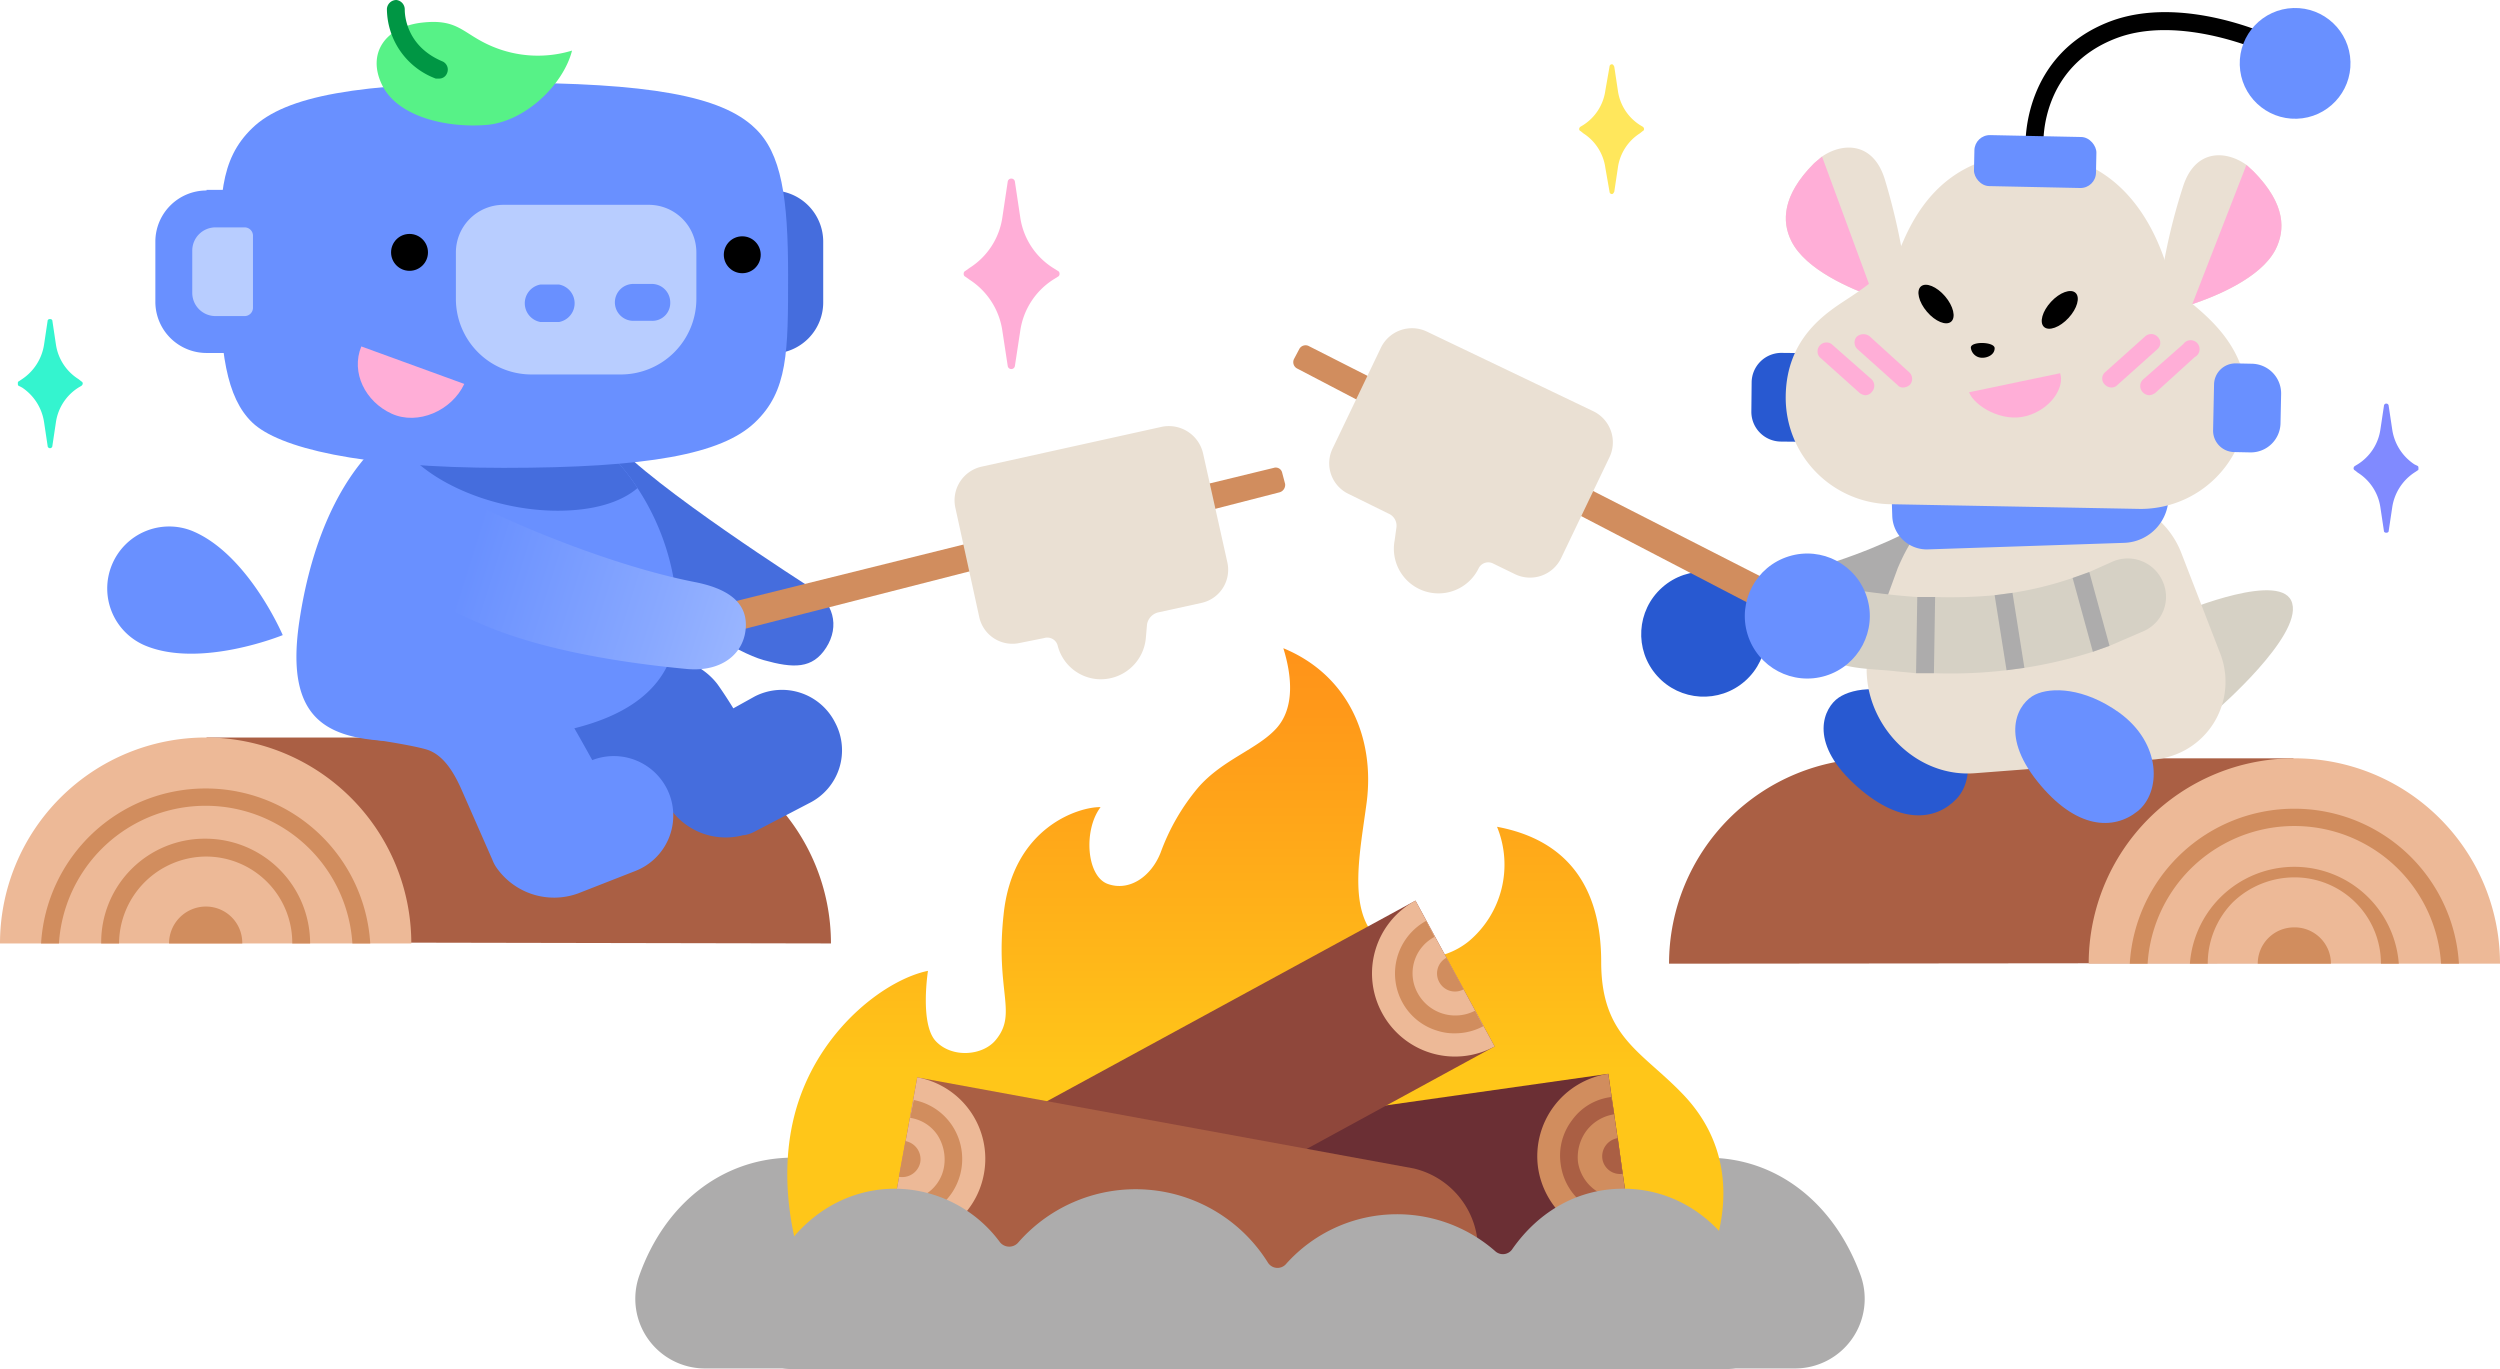 <svg id="Art" xmlns="http://www.w3.org/2000/svg" xmlns:xlink="http://www.w3.org/1999/xlink" viewBox="0 0 420 230">
  <defs>
    <linearGradient id="linear-gradient" x1="210.9" y1="206.56" x2="210.9" y2="49.33" gradientUnits="userSpaceOnUse">
      <stop offset="0.17" stop-color="#ffc619"/>
      <stop offset="0.28" stop-color="#ffb819"/>
      <stop offset="0.56" stop-color="#ff9819"/>
      <stop offset="0.71" stop-color="#ff8c19"/>
    </linearGradient>
    <linearGradient id="linear-gradient-2" x1="82.88" y1="113.92" x2="79.28" y2="89.36" gradientUnits="userSpaceOnUse">
      <stop offset="0.39" stop-color="#6990ff"/>
      <stop offset="0.87" stop-color="#6990ff"/>
    </linearGradient>
    <linearGradient id="linear-gradient-3" x1="78.56" y1="94.01" x2="165.93" y2="121.49" gradientUnits="userSpaceOnUse">
      <stop offset="0" stop-color="#6990ff"/>
      <stop offset="0.36" stop-color="#88a8ff"/>
      <stop offset="0.83" stop-color="#b8cdff"/>
    </linearGradient>
  </defs>
  <g>
    <g>
      <path d="M280.4,161.9a34.5,34.5,0,0,1,34.5-34.5h70.4v34.4Z" fill="#aa5f44"/>
      <path d="M385.4,127.4A34.5,34.5,0,0,1,420,161.9H350.9A34.5,34.5,0,0,1,385.4,127.4Z" fill="#edb997"/>
      <path d="M413.1,161.9h-3a24.7,24.7,0,0,0-49.3,0h-3a27.7,27.7,0,0,1,55.3,0Z" fill="#d18d5e"/>
      <path d="M367.9,161.9a17.6,17.6,0,0,1,35.1,0h-3a14.5,14.5,0,0,0-14.6-14.5,14.9,14.9,0,0,0-10.3,4.2,14.7,14.7,0,0,0-4.2,10.3Z" fill="#d18d5e"/>
      <path d="M379.3,161.9a6.1,6.1,0,0,1,6.1-6.1,6.1,6.1,0,0,1,6.2,6.1" fill="#d18d5e"/>
    </g>
    <g>
      <path d="M312.6,214.3c-4.5-12.4-14.3-19.8-25.7-19.8H132.3c-11.1.4-20.6,7.7-24.9,19.8a11.7,11.7,0,0,0,11,15.6H301.6A11.7,11.7,0,0,0,312.6,214.3Z" fill="#adacac"/>
      <path d="M135.3,214.1l150.1,1.6c4.6-8.5,7.3-21.5-2.7-31.9-6.9-7.2-13.7-9.6-13.7-22.2s-5.7-20.5-17.5-22.7a16.8,16.8,0,0,1-4.7,19.2c-4.4,3.6-11.3,4.2-15.8-.8s-2.5-14.2-1.4-22.5c1.4-10.9-3.1-21.4-14-25.9,1.4,4.5,2,10-1.2,13.5s-9,5.2-13.1,9.9a36.2,36.2,0,0,0-6.3,10.9c-1.6,4.1-5.3,6.6-8.9,5.3s-4.1-9.1-1.2-12.9c-3.4-.1-14.8,3.2-16.3,18.1-1.4,12.9,2.4,16.5-1.3,21-2.2,2.7-7.4,3.1-10.1.2s-1.3-11.8-1.3-11.8c-6.8,1.4-17.3,9.1-21.6,21.5C129.2,199.3,135.3,214.1,135.3,214.1Z" fill="url(#linear-gradient)"/>
      <path d="M200.5,190.3a13.9,13.9,0,0,0,3.9,27.6l69.8-9.8-4-27.7Z" fill="#6b2f34"/>
      <path d="M258.4,196.2a14.1,14.1,0,0,0,15.8,11.9l-4-27.7A14,14,0,0,0,258.4,196.2Z" fill="#d18d5e"/>
      <path d="M272.1,204.3a10,10,0,0,1-9.9-8.7,9.8,9.8,0,0,1,1.9-7.4,9.5,9.5,0,0,1,6.6-3.9l.5,2.9a7.2,7.2,0,0,0-4.7,2.8,7.5,7.5,0,0,0-1.4,5.2,7.1,7.1,0,0,0,8,6l.5,3Z" fill="#aa5f44"/>
      <path d="M269.2,194.7a3,3,0,0,0,3.4,2.5l-.8-6A3.1,3.1,0,0,0,269.2,194.7Z" fill="#aa5f44"/>
      <g>
        <path d="M175.9,185a14,14,0,0,0,13.4,24.5l61.8-33.7-13.3-24.5Z" fill="#8f473b"/>
        <path d="M232.2,170.2a13.9,13.9,0,0,0,18.9,5.6l-13.3-24.5A13.9,13.9,0,0,0,232.2,170.2Z" fill="#edb997"/>
        <path d="M244.4,173.6a9,9,0,0,1-2.8-.4,9.9,9.9,0,0,1-6-4.8,10.1,10.1,0,0,1,4-13.7l1.4,2.7a6.9,6.9,0,0,0-2.8,9.5,7.2,7.2,0,0,0,9.6,2.9l1.4,2.6A10.1,10.1,0,0,1,244.4,173.6Z" fill="#d18d5e"/>
        <path d="M241.8,165a3,3,0,0,0,4.1,1.2l-2.9-5.3A3,3,0,0,0,241.8,165Z" fill="#d18d5e"/>
      </g>
      <path d="M232.4,223.8a14,14,0,0,0,5.1-27.5L154.1,181l-5,27.4Z" fill="#aa5f44"/>
      <path d="M165.3,197.2A13.9,13.9,0,0,0,154.1,181l-5,27.4A13.9,13.9,0,0,0,165.3,197.2Z" fill="#edb997"/>
      <path d="M151.7,204.8l-1.9-.2.6-2.9a7.2,7.2,0,0,0,5.3-1.2,6.7,6.7,0,0,0,2.9-4.5,7.6,7.6,0,0,0-1.1-5.3,6.7,6.7,0,0,0-4.6-2.9l.6-3a10,10,0,0,1,6.4,4.2,10.2,10.2,0,0,1-2.5,14A9.9,9.9,0,0,1,151.7,204.8Z" fill="#d18d5e"/>
      <path d="M154.6,195.3a3.1,3.1,0,0,0-2.5-3.6l-1.1,6A3.1,3.1,0,0,0,154.6,195.3Z" fill="#d18d5e"/>
      <path d="M296.3,222.6c-2.5-14.1-12.1-22.9-23.6-22.9-7.5,0-14.1,3.7-18.6,10.1a1.9,1.9,0,0,1-2.9.4,25,25,0,0,0-35.1,2.1,1.9,1.9,0,0,1-3.1-.2,26.2,26.2,0,0,0-41.9-3.4,2,2,0,0,1-3.1,0,22.1,22.1,0,0,0-17.6-9c-11.5,0-21.2,8.8-23.7,22.9a6.3,6.3,0,0,0,6.2,7.4H290.1A6.3,6.3,0,0,0,296.3,222.6Z" fill="#adacac"/>
    </g>
    <g>
      <path d="M139.6,158.5a34.6,34.6,0,0,0-34.5-34.6H34.7v34.4Z" fill="#aa5f44"/>
      <path d="M34.6,123.9A34.6,34.6,0,0,0,0,158.5H69.1A34.6,34.6,0,0,0,34.6,123.9Z" fill="#edb997"/>
      <path d="M62.2,158.5h-3a24.7,24.7,0,0,0-49.3,0h-3a27.7,27.7,0,0,1,55.3,0Z" fill="#d18d5e"/>
      <path d="M20,158.5H17a17.4,17.4,0,0,1,17.6-17.6h0a17.6,17.6,0,0,1,17.5,17.6h-3a14.5,14.5,0,0,0-14.5-14.6h0A14.7,14.7,0,0,0,20,158.5Z" fill="#d18d5e"/>
      <path d="M40.7,158.5a6.1,6.1,0,0,0-6.1-6.2,6.2,6.2,0,0,0-6.2,6.2" fill="#d18d5e"/>
    </g>
    <g>
      <path d="M128.3,110.9C118.8,108.2,95.8,89,95.8,89L103,74.1c6.5,7.6,33,24.5,33,24.5,4.1,2.5,5.1,6.6,2.8,10.2S133.3,112.3,128.3,110.9Z" fill="#456ddd"/>
      <polygon points="163.8 91 115.1 103.1 116.3 107.9 164.8 95.5 163.8 91" fill="#d18d5e"/>
      <path d="M215.9,81.3l-.5-1.9a1.1,1.1,0,0,0-1.4-.8l-14.4,3.5,1,4.3L215,82.7A1.3,1.3,0,0,0,215.9,81.3Z" fill="#d18d5e"/>
      <path d="M206.2,94.5l-4.1-18.4a5.9,5.9,0,0,0-6.9-4.4l-30.3,6.7a5.8,5.8,0,0,0-4.4,6.9l4,18.3a5.7,5.7,0,0,0,6.9,4.4l4-.8a1.8,1.8,0,0,1,2.3,1.3,7.5,7.5,0,0,0,6.7,5.6,7.6,7.6,0,0,0,8.1-6.9l.2-2.3a2.5,2.5,0,0,1,1.8-2l7.3-1.6A5.7,5.7,0,0,0,206.2,94.5Z" fill="#eae0d3"/>
      <path d="M140.3,121.4a10,10,0,0,0-13.5-4.4l-3.6,2s-1.4-2.3-2.7-4.1a11.3,11.3,0,0,0-6.5-4.1l-18.4-4.9-1,22.3,17,5.9a9.3,9.3,0,0,0,1.1,1.9,11.4,11.4,0,0,0,12.2,4.3h.2a5.8,5.8,0,0,0,1.7-.6l9.2-4.8A9.9,9.9,0,0,0,140.3,121.4Z" fill="#456ddd"/>
      <path d="M113.8,104c0,17.2-19.3,20.3-37.9,20.5-16.2.3-28.8,1.1-25.6-20.2S64,67.2,82.1,67.2A27.6,27.6,0,0,1,98.7,73a34.4,34.4,0,0,1,8.4,9A40.7,40.7,0,0,1,113.8,104Z" fill="url(#linear-gradient-2)"/>
      <path d="M107.1,82c-2.8,2.4-7.4,3.8-13.4,3.8-11.7,0-24-5.7-27.3-12.8H98.7A34.4,34.4,0,0,1,107.1,82Z" fill="#456ddd"/>
      <path d="M18.8,94.9a10.4,10.4,0,0,0,5.7,13.6c9.3,3.8,23-1.8,23-1.8S41.7,93.1,32.3,89.2A10.4,10.4,0,0,0,18.8,94.9Z" fill="#6990ff"/>
      <path d="M112.4,133.3a10,10,0,0,0-12.9-5.6s-4.4-8-6-10.3c-2.9-4-5.4-5.8-11.3-7.6s-24,.9-24,.9l2.3,13.2s8,1.1,11.1,2,4.9,4.4,6,6.9l5.1,11.6a6.7,6.7,0,0,0,.6,1.2,11.8,11.8,0,0,0,13.8,4.5l9.7-3.8A10,10,0,0,0,112.4,133.3Z" fill="#6990ff"/>
      <path d="M115.5,112.4c-11.7-1.1-24.9-3.3-34.7-7.6A86.7,86.7,0,0,1,61.6,93.5L76.6,83c9.3,5.1,26.8,12.2,40.2,14.8,5,1,8.7,3.1,8.5,7.5S121.4,112.9,115.5,112.4Z" fill="url(#linear-gradient-3)"/>
      <g>
        <g>
          <path d="M127.6,31.9h10.7a0,0,0,0,1,0,0V59.3a0,0,0,0,1,0,0H127.6a8.6,8.6,0,0,1-8.6-8.6V40.6A8.6,8.6,0,0,1,127.6,31.9Z" transform="translate(257.3 91.3) rotate(-180)" fill="#456ddd"/>
          <path d="M125.8,38.2h6.3a0,0,0,0,1,0,0V53.1a0,0,0,0,1,0,0h-6.3a3.9,3.9,0,0,1-3.9-3.9V42.1a3.9,3.9,0,0,1,3.9-3.9Z" transform="translate(254 91.3) rotate(-180)" fill="#b8cdff"/>
        </g>
        <path d="M126.8,21.5c-5.6-5.4-17.9-7.6-42.2-7.6S48,16.1,42.4,21.5s-5.5,11.9-5.5,24.7S38,66.8,42.4,71s17.9,7.6,42.2,7.6,36.6-2.3,42.2-7.6,5.6-11.9,5.6-24.8S131.3,25.7,126.8,21.5Z" fill="#6990ff"/>
        <g>
          <g>
            <path d="M95.2,28.5H103a8,8,0,0,1,8,8V60.9a8,8,0,0,1-8,8H95.2A12.7,12.7,0,0,1,82.5,56.1v-15A12.7,12.7,0,0,1,95.2,28.5Z" transform="matrix(0, -1, 1, 0, 48.09, 145.41)" fill="#b8cdff"/>
            <g>
              <path d="M93.9,47.8H90.8a3.2,3.2,0,0,0,0,6.3h3.1a3.2,3.2,0,0,0,0-6.3Z" fill="#6990ff"/>
              <path d="M109.5,47.7h-3.1a3.1,3.1,0,0,0-3.1,3.1,3.1,3.1,0,0,0,3.1,3.1h3.1a3,3,0,0,0,3.1-3.1A3.1,3.1,0,0,0,109.5,47.7Z" fill="#6990ff"/>
            </g>
          </g>
          <circle cx="124.7" cy="42.8" r="3.1"/>
          <circle cx="68.8" cy="42.4" r="3.1"/>
        </g>
        <path d="M60.7,58.2c-1.8,4.4.7,9.3,5.1,11.3s10.1-.5,12.2-5Z" fill="#ffaed7"/>
        <g>
          <path d="M34.7,31.9h7.8a0,0,0,0,1,0,0V59.3a0,0,0,0,1,0,0H34.7a8.6,8.6,0,0,1-8.6-8.6V40.6a8.6,8.6,0,0,1,8.6-8.6Z" fill="#6990ff"/>
          <path d="M36.2,38.2h4.9a1.4,1.4,0,0,1,1.4,1.4V51.7a1.4,1.4,0,0,1-1.4,1.4H36.2a3.9,3.9,0,0,1-3.9-3.9V42.1a3.9,3.9,0,0,1,3.9-3.9Z" fill="#b8cdff"/>
        </g>
      </g>
      <g>
        <path d="M82.7,7.8a19.7,19.7,0,0,0,13.4.7c-1.4,5.6-7.8,12-14.5,12.5s-14.8-1.4-17.4-6.7.5-9.8,6.7-10.5S77.7,5.7,82.7,7.8Z" fill="#57f287"/>
        <path d="M73.7,13.2h-.5A12.6,12.6,0,0,1,65,1.5,1.6,1.6,0,0,1,66.6,0,1.6,1.6,0,0,1,68,1.6c0,.3-.1,6,6.3,8.7a1.5,1.5,0,0,1,.8,2A1.4,1.4,0,0,1,73.7,13.2Z" fill="#009644"/>
      </g>
    </g>
    <g>
      <g>
        <path d="M295.9,110.6c20-3.5,35.6-11.5,44.1-18.4l-8.1-9.9c-7.7,6.2-24,14.4-44.8,16.7l1.4,12.7C291,111.4,293.5,111.1,295.9,110.6Z" fill="#adacac"/>
        <circle cx="286.1" cy="106.3" r="10.5" transform="translate(1.7 217) rotate(-41.6)" fill="#2859d1"/>
      </g>
      <g>
        <polygon points="265.9 81.6 310.6 104.4 308.3 108.9 263.9 85.8 265.9 81.6" fill="#d18d5e"/>
        <path d="M217.4,60.3l.9-1.7a1.2,1.2,0,0,1,1.5-.5L233,64.8l-1.9,4-13.2-6.9A1.2,1.2,0,0,1,217.4,60.3Z" fill="#d18d5e"/>
        <path d="M223.9,75.3,232,58.4a5.8,5.8,0,0,1,7.7-2.7l28,13.4a5.8,5.8,0,0,1,2.7,7.7l-8.1,16.9a5.8,5.8,0,0,1-7.7,2.8l-3.7-1.8a1.8,1.8,0,0,0-2.5.8,7.5,7.5,0,0,1-14.1-4.7l.3-2.2a2.2,2.2,0,0,0-1.3-2.3L226.6,83A5.7,5.7,0,0,1,223.9,75.3Z" fill="#eae0d3"/>
      </g>
      <g>
        <path d="M323.3,118.2c-6.4-3.4-11.9-2.7-14.4-1s-5.1,7.3,2.5,14.4,13.8,6.3,17.3,2.6S331.2,122.3,323.3,118.2Z" fill="#2859d1"/>
        <path d="M385.1,101.4c-1.4-5.7-18.2,1.3-18.2,1.3l5.6,16.5S386.6,107,385.1,101.4Z" fill="#d6d1c5"/>
        <path d="M351.7,83.6l-20.2,1.6c-6,.5-9.3,2.3-12.7,10.3l-4.6,12.6c-3.1,11,6.2,22.7,17.6,21.8l30-2.3A13.1,13.1,0,0,0,373,109.8L366.5,93A14.6,14.6,0,0,0,351.7,83.6Z" fill="#eae0d3"/>
        <path d="M323.8,92.3l33-1.1a7.7,7.7,0,0,0,7.5-8.1V79l-46.6,1.5.2,6.2A5.8,5.8,0,0,0,323.8,92.3Z" fill="#6990ff"/>
        <path d="M356,119.7c-5.9-4.2-11.4-4.3-14.1-3s-6.1,6.5.4,14.6,12.8,8.2,16.8,5S363.2,124.9,356,119.7Z" fill="#6990ff"/>
      </g>
      <g>
        <path d="M360.2,106l-5.8,2.5-2.8,1a76.7,76.7,0,0,1-11.5,2.7l-3,.4a80.8,80.8,0,0,1-12.2.5h-3l-3.2-.3c-3.2-.4-7.3-.3-10.2-1.5l3.6-12.1c3.6.5,6.9.9,10,1.1h3a81.6,81.6,0,0,0,10-.3l3-.4a59.6,59.6,0,0,0,10.1-2.5l2.8-1,3.8-1.7a6.4,6.4,0,0,1,8.5,3.2A6.3,6.3,0,0,1,360.2,106Z" fill="#d6d1c5"/>
        <path d="M340.1,112.2l-3,.4-2-12.6,3-.4Z" fill="#adacac"/>
        <path d="M354.4,108.5l-2.8,1-3.4-12.4,2.8-1Z" fill="#adacac"/>
        <path d="M325.1,100.3l-.2,12.8h-3l.2-12.8Z" fill="#adacac"/>
        <circle cx="303.6" cy="103.5" r="10.5" transform="translate(-17 94.4) rotate(-17.2)" fill="#6990ff"/>
      </g>
      <g>
        <path d="M296.8,59.7h3.8a5,5,0,0,1,5,5v4.9a5,5,0,0,1-5,5h-3.8a2.6,2.6,0,0,1-2.6-2.6V62.3a2.6,2.6,0,0,1,2.6-2.6Z" transform="matrix(-1, -0.01, 0.01, -1, 599.18, 136.89)" fill="#2859d1"/>
        <path d="M382.3,41.9c-2.5,4.9-10.4,8-14,9.2l-1.2.4c-2.5.7-4.5-.5-4.2-3.4a98.1,98.1,0,0,1,3.8-16.6c2-6.5,7.2-6.3,10.7-3.8l1.2,1.1C384.1,34.4,383.9,38.7,382.3,41.9Z" fill="#eae0d3"/>
        <path d="M382.3,41.9c-2.5,4.9-10.4,8-14,9.2l9.1-23.4,1.2,1.1C384.1,34.4,383.9,38.7,382.3,41.9Z" fill="#ffaed7"/>
        <path d="M320.3,47c.2,2.9-1.9,4.1-4.3,3.3l-1.2-.4h0c-3.6-1.3-11.5-4.5-13.9-9.5-1.5-3.1-1.6-7.5,3.9-13l1.3-1.1c3.5-2.4,8.7-2.5,10.6,4A107,107,0,0,1,320.3,47Z" fill="#eae0d3"/>
        <path d="M314.8,49.9c-3.6-1.3-11.5-4.5-13.9-9.5-1.5-3.1-1.6-7.5,3.9-13l1.3-1.1Z" fill="#ffaed7"/>
        <path d="M317.2,84.7l42.4.8A17.9,17.9,0,0,0,377.5,68c.2-8.6-5.2-13.7-9.5-17.2-2.8-2.3-3.3-4.4-4.8-8.4-3.2-8.4-9.7-16.6-21.8-16.6s-18.2,6.8-21.6,14.6c-1.3,3-2.2,5.1-9.4,9.8-3.5,2.3-10.3,6.5-10.4,16.4A17.9,17.9,0,0,0,317.2,84.7Z" fill="#eae0d3"/>
        <path d="M341.8,25.6a1.5,1.5,0,0,1-1.5-1.4c0-.1-.5-15,14.2-20.6C366.7-1,381.6,6,382.2,6.3a1.5,1.5,0,0,1,.7,2,1.6,1.6,0,0,1-2,.7c-.1-.1-14.4-6.7-25.3-2.6-12.7,4.8-12.3,17.2-12.3,17.7a1.4,1.4,0,0,1-1.4,1.5Z"/>
        <rect x="331.7" y="22.6" width="20.5" height="8.57" rx="2.6" transform="translate(0.6 -6.9) rotate(1.2)" fill="#6990ff"/>
        <circle cx="385.4" cy="9.3" r="9.3" transform="matrix(1, -0.03, 0.03, 1, -0.1, 12.91)" fill="#6990ff"/>
        <g>
          <ellipse cx="325.4" cy="51.3" rx="2" ry="3.9" transform="translate(44.5 223.4) rotate(-40.5)"/>
          <path d="M335.1,58.5c0-1.1-4-1.2-4-.1a1.9,1.9,0,0,0,2,1.7C333.9,60.1,335.1,59.6,335.1,58.5Z"/>
          <path d="M330.8,65.9c.9,2.3,5.5,5.1,9.6,4s6.5-4.8,5.7-7.2Z" fill="#ffaed7"/>
          <ellipse cx="346" cy="52" rx="3.9" ry="2" transform="translate(72.8 270.6) rotate(-47.2)"/>
        </g>
        <path d="M375.5,61.2h2.7a5,5,0,0,1,5,5v4.9a5,5,0,0,1-5,5h-2.7a3.6,3.6,0,0,1-3.6-3.6V64.8a3.6,3.6,0,0,1,3.6-3.6Z" transform="translate(1.5 -8) rotate(1.2)" fill="#6990ff"/>
        <g>
          <path d="M354.7,65.1a1.6,1.6,0,0,1-1.1-.5,1.4,1.4,0,0,1,.1-2.1l6.7-6a1.5,1.5,0,0,1,2.1.1,1.4,1.4,0,0,1-.1,2.1l-6.7,6A1.3,1.3,0,0,1,354.7,65.1Z" fill="#ffaed7"/>
          <path d="M361.1,66.4a1.6,1.6,0,0,1-1.2-.6,1.5,1.5,0,0,1,.2-2.1l6.7-5.9a1.5,1.5,0,1,1,1.9,2.2l-6.6,6A2.1,2.1,0,0,1,361.1,66.4Z" fill="#ffaed7"/>
        </g>
        <g>
          <path d="M319.7,65.1a1.1,1.1,0,0,1-.9-.4l-6.7-6a1.5,1.5,0,0,1-.2-2.1,1.7,1.7,0,0,1,2.2-.1l6.6,6a1.5,1.5,0,0,1,.2,2.1A1.7,1.7,0,0,1,319.7,65.1Z" fill="#ffaed7"/>
          <path d="M313.4,66.4a1.8,1.8,0,0,1-1-.4l-6.7-6a1.5,1.5,0,0,1,2-2.2l6.7,5.9a1.5,1.5,0,0,1,.1,2.1A1.4,1.4,0,0,1,313.4,66.4Z" fill="#ffaed7"/>
        </g>
      </g>
    </g>
    <path d="M13.2,63.7a8.3,8.3,0,0,1-3.8-5.8l-.6-4c0-.2-.2-.3-.4-.3h0c-.2,0-.4.1-.4.3l-.6,4a8.5,8.5,0,0,1-3.7,5.8l-.6.4c-.1,0-.1.2-.1.3H3c0,.2,0,.3.1.4l.6.3a8.5,8.5,0,0,1,3.7,5.8l.6,4a.4.4,0,0,0,.4.4h0a.4.4,0,0,0,.4-.4l.6-4a8.3,8.3,0,0,1,3.8-5.8l.5-.3a.5.5,0,0,0,.2-.4h0c0-.1-.1-.3-.2-.3Z" fill="#34f4cf"/>
    <path d="M405.6,78a8.5,8.5,0,0,1-3.7-5.8l-.6-4a.4.4,0,0,0-.4-.4h0a.4.4,0,0,0-.4.4l-.6,4a8.3,8.3,0,0,1-3.8,5.8l-.5.3a.5.5,0,0,0-.2.4h0c0,.1.1.3.2.3l.5.4a8.3,8.3,0,0,1,3.8,5.8l.6,4c0,.2.2.3.4.3h0c.2,0,.4-.1.4-.3l.6-4a8.5,8.5,0,0,1,3.7-5.8l.6-.4c.1,0,.1-.2.1-.3h0c0-.2,0-.3-.1-.4Z" fill="#808aff"/>
    <path d="M275.5,21a8.2,8.2,0,0,1-3.7-5.8l-.6-4c-.1-.2-.2-.4-.4-.4h0a.4.4,0,0,0-.4.4l-.7,4A8.2,8.2,0,0,1,266,21l-.5.3a.5.5,0,0,0-.2.4h0c0,.1.1.3.2.3l.5.4a8.2,8.2,0,0,1,3.7,5.8l.7,4a.4.4,0,0,0,.4.4h0c.2,0,.3-.2.4-.4l.6-4a8.2,8.2,0,0,1,3.7-5.8l.5-.4c.1,0,.2-.2.2-.3h0a.5.5,0,0,0-.2-.4Z" fill="#ffe75c"/>
    <path d="M176.9,45a12.1,12.1,0,0,1-5.5-8.5l-.9-6a.6.6,0,0,0-.6-.5h0a.6.6,0,0,0-.6.5l-.9,6a12.1,12.1,0,0,1-5.5,8.5l-.7.5a.5.5,0,0,0-.3.5h0a.5.5,0,0,0,.3.5l.7.5a12.3,12.3,0,0,1,5.5,8.6l.9,5.9a.6.6,0,0,0,.6.5h0a.6.6,0,0,0,.6-.5l.9-5.9a12.3,12.3,0,0,1,5.5-8.6l.8-.5a.5.5,0,0,0,.3-.5h0a.5.5,0,0,0-.3-.5Z" fill="#ffaed7"/>
  </g>
</svg>
